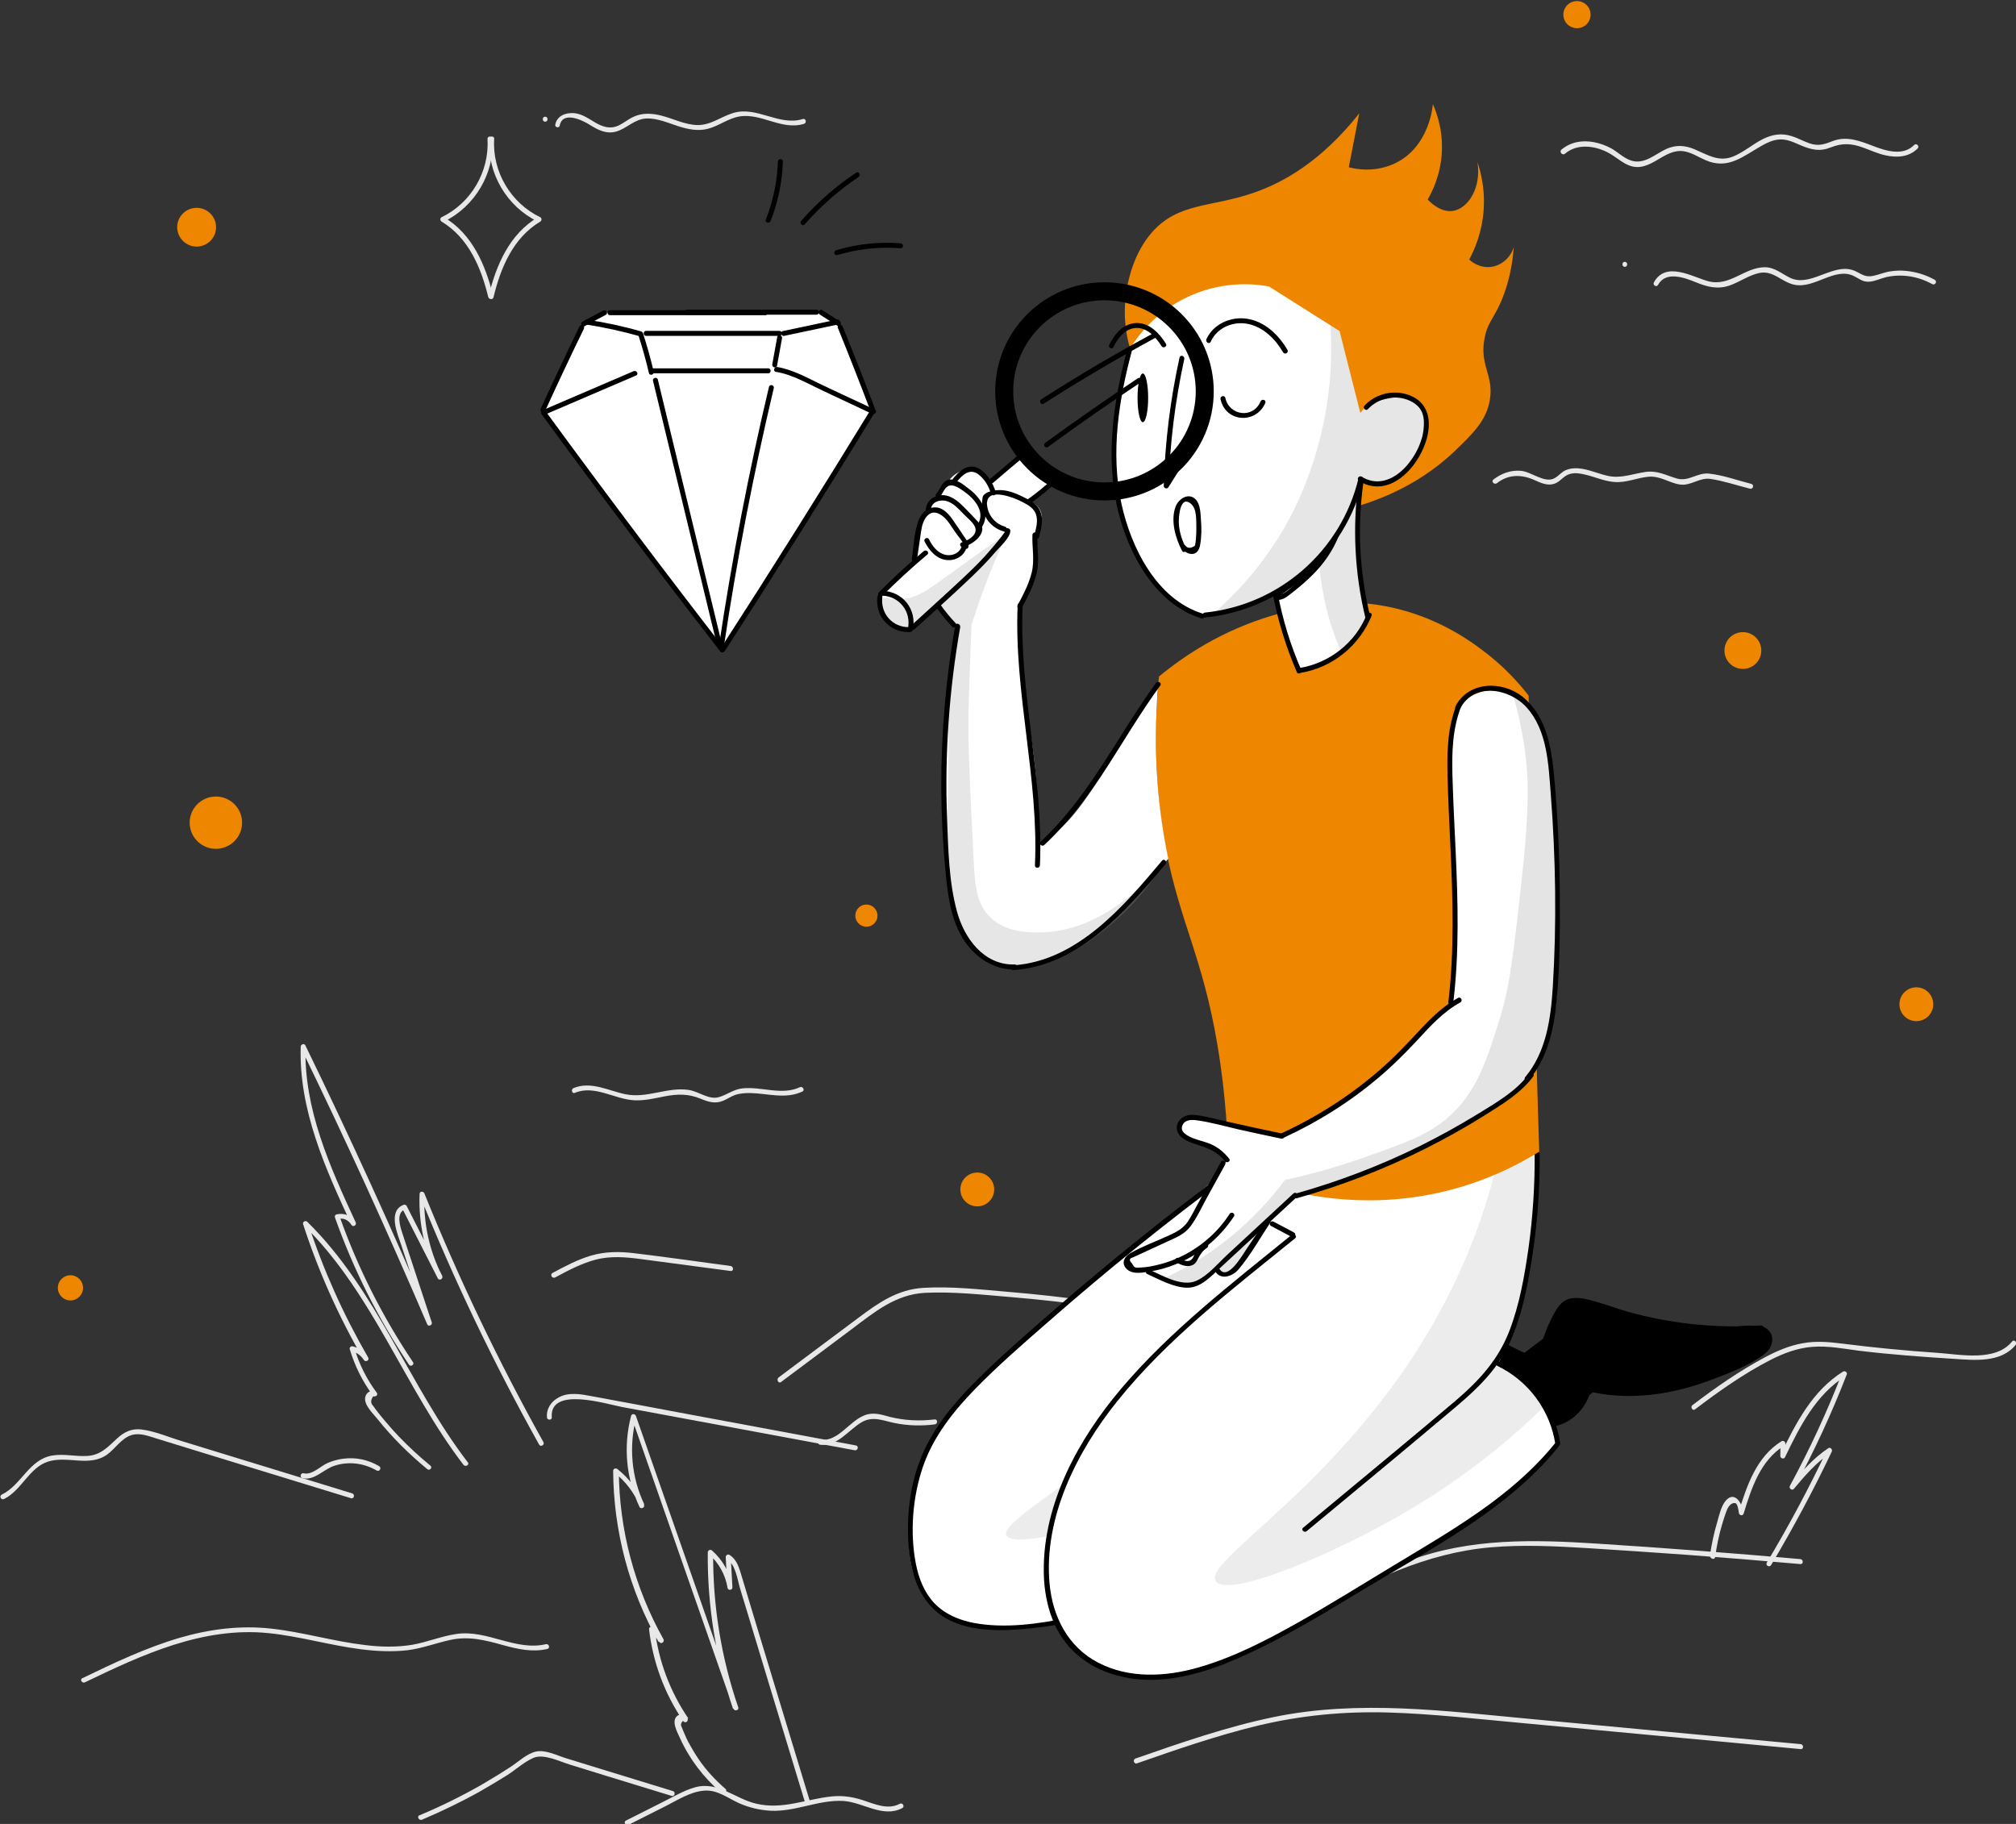 <?xml version="1.0" encoding="utf-8"?>
<!-- Generator: Adobe Illustrator 26.0.1, SVG Export Plug-In . SVG Version: 6.00 Build 0)  -->
<svg version="1.1" id="Capa_1" xmlns="http://www.w3.org/2000/svg" xmlns:xlink="http://www.w3.org/1999/xlink" x="0px" y="0px"
	 viewBox="0 0 336 304" style="enable-background:new 0 0 336 304;" xml:space="preserve">
<rect x="0" y="0" width="336" height="304" fill="#333333" stroke="none"/>
<style type="text/css">
	.st0{clip-path:url(#SVGID_00000022533729572962231840000004497585370003431356_);}
	.st1{fill:#E8E8E8;}
	.st2{fill:#EE8600;}
	.st3{fill:#FFFFFF;}
	.st4{opacity:0.18;fill:#9B9797;enable-background:new    ;}
	.st5{opacity:0.25;fill:#9B9797;enable-background:new    ;}
	.st6{opacity:0.24;fill:#9B9797;enable-background:new    ;}
	.st7{fill:none;stroke:#000000;stroke-width:3;stroke-miterlimit:10;}
</style>
<g>
	<defs>
		<rect id="SVGID_1_" y="0" width="336" height="304"/>
	</defs>
	<clipPath id="SVGID_00000042706222961233322330000006364313469784418177_">
		<use xlink:href="#SVGID_1_"  style="overflow:visible;"/>
	</clipPath>
	<g style="clip-path:url(#SVGID_00000042706222961233322330000006364313469784418177_);">
		<path class="st1" d="M0.68,249.84c2.93-1.44,4.18-5.25,7.36-6.24c3.27-1.02,6.89,0.99,9.88-1.21c1.3-0.97,2.27-2.57,3.85-3.15
			c1.38-0.5,2.82,0.06,4.15,0.47c1.13,0.36,2.27,0.69,3.4,1.05c4.57,1.41,9.1,2.79,13.67,4.2c5.17,1.57,10.32,3.18,15.5,4.75
			c0.5,0.17,0.72-0.63,0.22-0.8c-9.46-2.9-18.9-5.8-28.36-8.7c-2.21-0.66-4.51-1.68-6.81-1.96c-1.61-0.19-2.88,0.44-4.01,1.49
			c-1.58,1.46-2.77,2.82-5.06,2.93c-1.91,0.11-3.79-0.39-5.7-0.08c-3.93,0.61-5.15,4.89-8.47,6.52
			C-0.21,249.37,0.21,250.09,0.68,249.84z"/>
		<path class="st1" d="M50.4,246.36c1.96,0.5,3.51-1.46,5.29-2.04c2.38-0.8,4.93-0.47,7.08,0.77c0.47,0.28,0.89-0.44,0.42-0.72
			c-1.83-1.08-3.9-1.52-6-1.24c-0.91,0.11-1.77,0.36-2.6,0.72c-1.19,0.52-2.57,2.04-3.96,1.71C50.1,245.42,49.88,246.22,50.4,246.36
			z"/>
		<path class="st1" d="M71.74,244.29c-1.85-1.52-3.62-3.15-5.29-4.89c-0.77-0.8-1.52-1.66-2.24-2.51c-0.42-0.5-0.83-0.99-1.22-1.49
			c-0.28-0.36-0.55-0.72-0.8-1.08c-0.44-0.44-0.44-0.99,0.03-1.6c0.33,0.14,0.86-0.19,0.58-0.58c-1.69-2.26-2.93-4.75-3.74-7.46
			c-0.17,0.17-0.33,0.33-0.5,0.5c0.91,0.25,1.58,0.72,2.08,1.49c0.28,0.44,1,0.06,0.72-0.41c-4.12-7.12-7.5-14.64-10.04-22.45
			c-0.22,0.14-0.47,0.28-0.69,0.41c11.59,11.38,16.85,27.2,26.62,39.93c0.33,0.41,1.05,0,0.72-0.41
			c-9.8-12.79-15.11-28.66-26.76-40.1c-0.28-0.28-0.83,0-0.69,0.41c2.57,7.9,5.95,15.47,10.13,22.64c0.25-0.14,0.47-0.28,0.72-0.41
			c-0.64-0.97-1.47-1.6-2.57-1.88c-0.3-0.08-0.61,0.19-0.5,0.5c0.83,2.76,2.1,5.33,3.82,7.65c0.19-0.19,0.39-0.39,0.58-0.58
			c-0.77-0.36-1.63,0-1.83,0.91c-0.25,1.3,1.33,2.73,2.05,3.65c2.46,3.07,5.26,5.85,8.3,8.34C71.57,245.2,72.15,244.62,71.74,244.29
			z"/>
		<path class="st1" d="M68.83,227.03c-5.09-7.59-9.21-15.74-12.26-24.36c-0.08,0.16-0.19,0.33-0.28,0.5
			c0.94-0.22,1.74,0.14,2.27,0.97c0.28,0.47,0.94,0.06,0.72-0.41c-4.29-9.25-8.66-18.89-8.36-29.3c-0.25,0.08-0.53,0.14-0.77,0.22
			c7.39,15.19,14.42,30.57,21.06,46.09c0.19,0.44,0.91,0.11,0.75-0.33c-1.11-3.31-2.19-6.65-3.29-9.97
			c-0.53-1.63-1.08-3.23-1.6-4.86c-0.36-1.08-1.13-3.42,0.42-4c-0.17-0.05-0.3-0.14-0.47-0.19c1.99,3.89,3.96,7.79,5.95,11.68
			c0.25,0.47,0.97,0.05,0.72-0.41c-2.16-4.23-3.15-8.89-2.96-13.64c-0.28,0.03-0.55,0.08-0.8,0.11
			c5.76,14.28,12.42,28.19,19.92,41.64c0.25,0.47,0.97,0.05,0.72-0.41c-7.47-13.39-14.11-27.23-19.84-41.45
			c-0.17-0.41-0.8-0.39-0.8,0.11c-0.19,4.89,0.86,9.66,3.07,14.06c0.25-0.14,0.47-0.28,0.72-0.41c-1.99-3.89-3.96-7.79-5.95-11.68
			c-0.08-0.14-0.3-0.25-0.47-0.19c-2.77,1.02-1,4.97-0.39,6.82c1.44,4.34,2.85,8.7,4.29,13.03c0.25-0.11,0.5-0.22,0.75-0.33
			c-6.64-15.52-13.67-30.9-21.06-46.09c-0.19-0.39-0.77-0.16-0.77,0.22c-0.33,10.55,4.12,20.35,8.47,29.71
			c0.25-0.14,0.47-0.28,0.72-0.41c-0.72-1.13-1.88-1.63-3.21-1.35c-0.22,0.05-0.36,0.3-0.28,0.5c3.07,8.67,7.22,16.9,12.34,24.55
			C68.41,227.88,69.13,227.47,68.83,227.03z"/>
		<path class="st1" d="M14.15,280.4c9.57-4.61,19.67-9.31,30.6-8.2c5.17,0.52,10.18,2.02,15.33,2.68c2.6,0.33,5.23,0.47,7.83,0.17
			c2.44-0.3,4.73-1.19,7.11-1.71c3.07-0.69,5.87,0.03,8.83,0.86c2.44,0.66,4.84,1.22,7.36,0.64c0.53-0.11,0.3-0.91-0.22-0.8
			c-5.04,1.19-9.77-2.43-14.86-1.71c-2.52,0.36-4.87,1.35-7.36,1.8c-2.63,0.44-5.31,0.39-7.97,0.05
			c-5.23-0.61-10.32-2.15-15.58-2.73c-5.17-0.58-10.29,0.08-15.25,1.52c-5.64,1.66-10.99,4.2-16.24,6.74
			C13.24,279.91,13.68,280.63,14.15,280.4z"/>
		<path class="st1" d="M70.32,303.3c3.24-1.38,6.42-2.9,9.49-4.61c1.6-0.91,3.18-1.85,4.76-2.84c1.41-0.91,2.82-2.21,4.37-2.87
			c1.74-0.72,4.37,0.64,6.12,1.16c1.85,0.58,3.71,1.13,5.53,1.71c3.79,1.16,7.58,2.32,11.35,3.48c0.5,0.17,0.72-0.64,0.22-0.8
			c-4.04-1.24-8.11-2.48-12.15-3.73c-1.94-0.61-3.87-1.19-5.81-1.79c-1.49-0.47-3.38-1.44-4.95-1.05c-1.47,0.36-2.79,1.63-4.04,2.46
			c-1.6,1.05-3.27,2.07-4.93,3.04c-3.35,1.91-6.81,3.62-10.38,5.11C69.41,302.77,69.85,303.49,70.32,303.3z"/>
		<path class="st1" d="M104.75,304.15c2.1-1.05,4.21-2.13,6.31-3.18c1.94-0.99,4.01-2.32,6.23-2.51c2.24-0.22,3.99,1.24,5.92,2.1
			c1.63,0.72,3.4,1.13,5.17,1.24c4.15,0.22,8.02-1.85,12.15-1.63c3.29,0.19,6.61,2.9,9.85,1.19c0.47-0.25,0.06-0.97-0.41-0.72
			c-2.02,1.08-4.21,0.03-6.2-0.61c-1.71-0.55-3.38-0.8-5.17-0.61c-4.26,0.44-8.16,2.24-12.54,1.21c-3.62-0.83-6.39-3.84-10.29-2.71
			c-1.8,0.52-3.49,1.52-5.15,2.35c-2.1,1.05-4.21,2.13-6.31,3.18C103.86,303.68,104.28,304.4,104.75,304.15z"/>
		<path class="st1" d="M120.91,298.16c-1.72-1.49-3.26-3.15-4.54-5.05c-0.58-0.86-1.11-1.77-1.61-2.68
			c-0.25-0.47-0.47-0.94-0.66-1.41c-0.17-0.39-0.33-0.75-0.47-1.13c-0.25-0.42-0.14-0.8,0.33-1.16c0.25-0.11,0.5-0.22,0.75-0.33
			c-3.04-4.47-4.95-9.55-5.59-14.91c-0.25,0.11-0.47,0.19-0.72,0.3c0.5,0.63,1,1.27,1.52,1.93c0.3,0.39,0.89-0.11,0.66-0.5
			c-4.81-8.59-7.39-18.25-7.44-28.08c-0.25,0.11-0.47,0.19-0.72,0.3c1.88,1.52,3.32,3.4,4.21,5.63c0.25-0.11,0.5-0.22,0.75-0.33
			c-2.16-4.56-2.6-9.69-1.33-14.55c-0.28,0-0.53,0-0.8,0c5.67,16.21,11.32,32.39,16.99,48.6c0.17,0.5,0.97,0.28,0.8-0.22
			c-2.85-8.31-4.26-17.04-4.18-25.85c-0.25,0.11-0.47,0.19-0.72,0.3c1.69,1.52,2.74,3.42,3.13,5.66c0.08,0.47,0.83,0.36,0.8-0.11
			c-0.08-1.68-0.19-3.4-0.28-5.08c-0.22,0.11-0.42,0.25-0.64,0.36c1.47,0.94,1.74,3.42,2.21,4.97c0.5,1.66,1,3.31,1.52,5
			c1.02,3.42,2.08,6.82,3.1,10.24c2.07,6.82,4.15,13.67,6.23,20.49c0.17,0.5,0.97,0.3,0.8-0.22c-2.24-7.35-4.46-14.72-6.7-22.06
			c-1.08-3.59-2.19-7.18-3.26-10.77c-0.55-1.85-1.11-3.67-1.66-5.52c-0.36-1.13-0.77-2.15-1.8-2.82c-0.25-0.17-0.64,0.05-0.64,0.36
			c0.08,1.68,0.19,3.4,0.28,5.08c0.28-0.03,0.55-0.08,0.8-0.11c-0.39-2.38-1.55-4.45-3.35-6.05c-0.28-0.25-0.69-0.08-0.72,0.3
			c-0.08,8.86,1.33,17.67,4.21,26.07c0.28-0.08,0.53-0.14,0.8-0.22c-5.67-16.21-11.32-32.39-16.99-48.6c-0.14-0.36-0.69-0.41-0.8,0
			c-1.33,5.11-0.83,10.44,1.41,15.19c0.19,0.41,0.94,0.11,0.75-0.33c-0.94-2.38-2.41-4.39-4.43-5.99c-0.28-0.22-0.72-0.08-0.72,0.3
			c0.06,9.97,2.66,19.8,7.56,28.5c0.22-0.16,0.44-0.33,0.66-0.5c-0.5-0.64-1-1.27-1.52-1.93c-0.22-0.28-0.75-0.05-0.72,0.3
			c0.64,5.52,2.57,10.74,5.7,15.33c0.28,0.39,0.83,0.14,0.75-0.33c-0.14-0.77-1.05-1.05-1.69-0.58c-1.16,0.83-0.03,2.79,0.39,3.73
			c1.58,3.51,3.93,6.57,6.84,9.09C120.74,299.07,121.32,298.49,120.91,298.16z"/>
		<path class="st1" d="M91.96,236.22c-0.36-5.19,9.08-2.21,11.71-1.71c4.32,0.8,8.61,1.6,12.92,2.4c8.61,1.6,17.24,3.2,25.85,4.81
			c0.53,0.11,0.75-0.69,0.22-0.8c-9.88-1.85-19.73-3.67-29.61-5.52c-4.84-0.91-9.68-1.82-14.53-2.71c-1.74-0.33-3.76-0.69-5.4,0.22
			c-1.25,0.66-2.08,1.88-1.96,3.31C91.16,236.75,92.02,236.75,91.96,236.22z"/>
		<path class="st1" d="M136.71,240.81c2.88,0.3,4.65-2.43,6.89-3.76c1.91-1.1,3.57-0.25,5.54,0.14c2.19,0.44,4.43,0.5,6.64,0.22
			c0.53-0.06,0.53-0.88,0-0.83c-2.49,0.3-4.98,0.19-7.42-0.41c-1.47-0.39-2.79-0.86-4.26-0.28c-2.6,0.99-4.37,4.42-7.39,4.09
			C136.18,239.92,136.18,240.75,136.71,240.81z"/>
		<path class="st1" d="M189.48,293.91c6.64-2.32,13.34-4.64,20.2-6.3c7.17-1.71,14.39-2.4,21.75-2.18
			c7.28,0.22,14.5,1.05,21.75,1.71c7.28,0.69,14.56,1.35,21.83,2.04c8.36,0.77,16.74,1.55,25.1,2.35c0.53,0.05,0.53-0.77,0-0.83
			c-14.91-1.38-29.83-2.76-44.77-4.17c-14.36-1.33-28.81-3.29-43.11-0.33c-7.86,1.63-15.44,4.28-22.99,6.9
			C188.76,293.27,188.98,294.07,189.48,293.91z"/>
		<path class="st1" d="M218.73,266.74c4.95-1.05,9.6-3.12,14.28-5c5.01-1.99,10.07-3.37,15.44-3.84c5.42-0.47,10.88-0.19,16.27,0.14
			c5.42,0.33,10.85,0.72,16.3,1.1c6.34,0.47,12.7,0.99,19.04,1.55c0.53,0.05,0.53-0.77,0-0.83c-11.23-0.99-22.47-1.85-33.73-2.57
			c-10.71-0.69-21.25-0.97-31.46,2.82c-5.42,2.02-10.68,4.58-16.38,5.8C218.01,266.05,218.2,266.85,218.73,266.74z"/>
		<path class="st1" d="M282.51,234.9c3.96-3.01,8.14-5.96,12.56-8.23c2.16-1.1,4.48-1.99,6.92-2.18c2.63-0.22,5.26,0.3,7.83,0.64
			c5.23,0.63,10.49,1.02,15.74,1.35c3.49,0.22,7.91,0.72,10.38-2.32c0.33-0.41-0.25-0.99-0.58-0.58c-2.8,3.45-8.69,2.15-12.51,1.9
			c-5.26-0.36-10.46-0.86-15.69-1.52c-2.24-0.28-4.45-0.5-6.7-0.08c-2.21,0.39-4.29,1.27-6.25,2.32c-4.26,2.26-8.3,5.08-12.15,8.01
			C281.68,234.51,282.09,235.23,282.51,234.9z"/>
		<path class="st1" d="M130.18,230.34c3.93-2.95,7.89-5.88,11.82-8.84c3.76-2.82,7.28-5.77,12.2-6.02c4.65-0.22,9.41,0.3,14.03,0.69
			c4.98,0.41,9.93,0.97,14.86,1.66c4.15,0.58,9.1,2.13,13.03-0.03c0.47-0.25,0.06-0.97-0.42-0.72c-2.02,1.1-4.26,1.1-6.5,0.83
			c-2.41-0.3-4.82-0.72-7.22-1.05c-4.65-0.63-9.33-1.16-14.03-1.55c-4.62-0.39-9.41-0.94-14.03-0.66
			c-4.29,0.25-7.47,2.46-10.82,4.97c-4.46,3.31-8.88,6.65-13.34,9.97C129.35,229.95,129.76,230.67,130.18,230.34z"/>
		<path class="st1" d="M285.86,259.53c0.25-1.82,0.61-3.59,1.13-5.36c0.25-0.83,0.5-1.66,0.83-2.49c0.19-0.5,0.72-1.33,1.44-1.13
			c0.36,0.11,0.52,1.35,0.55,1.6c0.05,0.44,0.66,0.58,0.8,0.11c1.3-4.23,2.79-8.86,6.78-11.32c-0.22-0.11-0.42-0.25-0.64-0.36
			c0,0.69-0.03,1.41-0.03,2.1c0,0.39,0.58,0.58,0.77,0.22c2.46-5.11,5.15-10.47,10.13-13.56c-0.19-0.16-0.41-0.3-0.61-0.47
			c-2.49,6.43-5.4,12.7-8.69,18.78c-0.22,0.39,0.33,0.88,0.66,0.5c1.85-2.21,3.74-4.42,6.17-6.02c-0.19-0.19-0.39-0.39-0.58-0.58
			c-3.07,6.46-6.42,12.76-10.1,18.89c-0.28,0.47,0.44,0.88,0.72,0.41c3.65-6.13,7.03-12.43,10.1-18.89
			c0.17-0.33-0.19-0.83-0.58-0.58c-2.49,1.66-4.43,3.89-6.34,6.16c0.22,0.17,0.44,0.33,0.66,0.5c3.32-6.13,6.25-12.45,8.77-18.97
			c0.14-0.33-0.33-0.64-0.61-0.47c-5.12,3.18-7.89,8.62-10.43,13.86c0.25,0.08,0.53,0.14,0.77,0.22c0-0.69,0.03-1.41,0.03-2.1
			c0-0.3-0.36-0.52-0.64-0.36c-4.15,2.57-5.78,7.37-7.14,11.82c0.28,0.03,0.55,0.08,0.8,0.11c-0.14-1.41-1.41-3.81-2.96-2.02
			c-0.77,0.91-1.08,2.4-1.41,3.54c-0.55,1.82-0.94,3.7-1.22,5.6C285,259.83,285.77,260.05,285.86,259.53z"/>
		<path class="st1" d="M92.52,212.92c2.16-1.16,4.34-2.32,6.72-2.96c2.52-0.66,5.01-0.44,7.53-0.11c5.01,0.66,10.02,1.32,15,1.99
			c0.53,0.08,0.53-0.75,0-0.83c-5.34-0.72-10.71-1.49-16.05-2.13c-2.46-0.3-4.82-0.3-7.19,0.39c-2.27,0.66-4.37,1.79-6.45,2.9
			C91.6,212.47,92.05,213.16,92.52,212.92z"/>
		<path class="st1" d="M260.84,25.61c1.99-1.68,4.79-1.35,6.97-0.28c1.66,0.8,3.02,2.43,4.95,2.51c1.8,0.06,3.29-1.16,4.81-1.96
			c1.02-0.52,2.08-0.88,3.24-0.64c1.24,0.25,2.32,0.97,3.46,1.46c3.73,1.63,6.23-0.64,9.38-2.43c0.89-0.5,1.83-0.94,2.85-1.02
			c1.3-0.11,2.46,0.47,3.62,0.97c1.83,0.77,3.21,1.08,5.06,0.33c1.91-0.75,3.46-0.64,5.37,0.06c1.22,0.44,2.38,0.99,3.65,1.27
			c1.91,0.44,3.96,0.33,5.4-1.13c0.39-0.39-0.22-0.97-0.58-0.58c-1.85,1.88-4.68,0.99-6.81,0.17c-2.16-0.83-4.37-1.71-6.67-0.86
			c-1.44,0.55-2.41,0.94-3.96,0.41c-1.05-0.36-2.02-0.94-3.1-1.24c-1.63-0.5-3.15-0.22-4.65,0.52c-1.72,0.86-3.21,2.21-5.01,2.93
			c-2.38,0.94-4.23-0.3-6.39-1.22c-1.58-0.66-3.07-0.77-4.65-0.08c-1.91,0.86-3.76,2.73-6.01,1.93c-1.19-0.41-2.13-1.38-3.21-1.99
			c-0.91-0.5-1.91-0.86-2.93-1.05c-1.96-0.36-3.87-0.03-5.42,1.27C259.84,25.39,260.45,25.97,260.84,25.61z"/>
		<path class="st1" d="M270.8,44.47c0.53,0,0.53-0.83,0-0.83S270.28,44.47,270.8,44.47z"/>
		<path class="st1" d="M276.34,47.48c1.3-2.35,4.37-1.22,6.28-0.44c1.91,0.77,3.62,1.24,5.64,0.55c1.66-0.58,3.15-1.68,4.87-2.07
			c2.38-0.55,3.74,1.46,5.89,1.93c3.38,0.75,6.78-3.01,9.96-1.44c0.89,0.44,1.49,1.02,2.55,0.94c0.97-0.06,1.85-0.52,2.8-0.75
			c2.63-0.61,5.37-0.14,7.72,1.16c0.47,0.25,0.88-0.47,0.41-0.72c-1.49-0.83-3.1-1.33-4.79-1.49c-0.86-0.08-1.74-0.06-2.6,0.08
			c-1.02,0.14-1.96,0.58-2.96,0.77c-1.36,0.25-1.94-0.41-3.04-0.88c-0.55-0.22-1.16-0.33-1.74-0.3c-1.38,0.06-2.71,0.64-3.99,1.1
			c-1.63,0.61-3.38,1.19-5.04,0.36c-1.41-0.69-2.52-1.74-4.18-1.74c-3.43,0.03-5.84,3.31-9.46,2.32c-2.68-0.75-7-3.37-8.99,0.17
			C275.37,47.53,276.09,47.95,276.34,47.48z"/>
		<path class="st1" d="M249.49,80.53c1.97-1.55,4.21-1.46,6.36-0.47c1.19,0.55,2.46,1.08,3.71,0.33c0.72-0.44,1.19-1.13,2.05-1.38
			c0.91-0.28,1.88-0.08,2.77,0.14c1.58,0.39,3.1,1.08,4.73,1.19c1.94,0.14,3.71-0.69,5.59-0.88c2.02-0.19,3.43,1.02,5.31,1.3
			c1.83,0.25,3.24-1.21,5.06-0.94c2.21,0.33,4.4,1.08,6.59,1.63c0.53,0.14,0.75-0.66,0.22-0.8c-2.3-0.58-4.68-1.46-7.03-1.71
			c-1.99-0.22-3.43,1.41-5.42,0.8c-1.85-0.55-3.18-1.35-5.17-1.08c-2.13,0.3-4.07,1.13-6.25,0.66c-1.69-0.36-3.32-1.16-5.06-1.27
			c-0.64-0.03-1.3,0.03-1.91,0.28c-0.77,0.3-1.19,0.94-1.91,1.35c-1.66,0.97-3.9-1.08-5.67-1.21c-1.69-0.14-3.24,0.44-4.57,1.46
			C248.47,80.28,249.08,80.86,249.49,80.53z"/>
		<path class="st1" d="M90.86,20.28c0.53,0,0.53-0.83,0-0.83C90.33,19.45,90.33,20.28,90.86,20.28z"/>
		<path class="st1" d="M93.29,20.91c0.5-2.46,3.76-0.88,4.95-0.14c1.36,0.86,2.79,1.63,4.45,1.16c1.8-0.52,3.02-2.07,5.01-2.18
			c1.88-0.08,3.71,0.77,5.48,1.33c1.52,0.47,3.13,0.8,4.7,0.41c1.85-0.44,3.43-1.74,5.31-2.07c3.71-0.64,7.06,2.37,10.82,1.22
			c0.5-0.17,0.3-0.97-0.22-0.8c-3.93,1.24-7.67-2.24-11.65-0.99c-2.05,0.64-3.76,2.07-6,1.99c-2.08-0.08-3.96-1.08-5.92-1.57
			c-1.55-0.39-3.13-0.5-4.62,0.19c-0.86,0.39-1.61,1.02-2.46,1.44c-1.41,0.66-2.6,0.28-3.87-0.44c-1.38-0.8-2.57-1.74-4.26-1.6
			c-1.19,0.08-2.24,0.69-2.46,1.91C92.41,21.22,93.21,21.44,93.29,20.91z"/>
		<path class="st1" d="M95.81,182.15c3.29-1.38,6.61,1.08,9.93,1.24c1.72,0.08,3.38-0.33,5.06-0.66c2.13-0.41,3.96-0.44,6,0.41
			c1.25,0.52,2.38,0.86,3.65,0.36c0.72-0.28,1.33-0.74,2.05-0.99c0.8-0.28,1.63-0.33,2.49-0.33c2.96,0.05,5.92,1.08,8.74-0.25
			c0.47-0.22,0.06-0.94-0.42-0.72c-3.02,1.41-6.36-0.14-9.55,0.19c-1.52,0.16-2.52,1.05-3.93,1.46c-1.69,0.5-3.35-0.94-5.01-1.19
			c-3.57-0.55-6.94,1.44-10.54,0.72c-2.88-0.58-5.78-2.26-8.72-1.02C95.12,181.57,95.34,182.37,95.81,182.15z"/>
		<path class="st2" d="M35.98,141.48c2.41,0,4.37-1.95,4.37-4.36c0-2.41-1.96-4.36-4.37-4.36s-4.37,1.95-4.37,4.36
			C31.61,139.52,33.57,141.48,35.98,141.48z"/>
		<path class="st2" d="M290.48,111.49c1.7,0,3.07-1.37,3.07-3.07c0-1.69-1.38-3.06-3.07-3.06c-1.7,0-3.07,1.37-3.07,3.06
			C287.4,110.12,288.78,111.49,290.48,111.49z"/>
		<path class="st2" d="M262.83,4.7c1.25,0,2.27-1.01,2.27-2.26s-1.02-2.26-2.27-2.26c-1.25,0-2.27,1.01-2.27,2.26
			S261.58,4.7,262.83,4.7z"/>
		<path class="st2" d="M162.88,201.07c1.56,0,2.82-1.26,2.82-2.82c0-1.55-1.26-2.82-2.82-2.82c-1.56,0-2.82,1.26-2.82,2.82
			C160.06,199.81,161.32,201.07,162.88,201.07z"/>
		<path class="st2" d="M32.77,41.1c1.79,0,3.24-1.45,3.24-3.23c0-1.78-1.45-3.23-3.24-3.23c-1.79,0-3.24,1.45-3.24,3.23
			C29.54,39.65,30.99,41.1,32.77,41.1z"/>
		<path class="st2" d="M144.4,154.46c1.02,0,1.85-0.83,1.85-1.85s-0.83-1.85-1.85-1.85c-1.02,0-1.85,0.83-1.85,1.85
			S143.38,154.46,144.4,154.46z"/>
		<path class="st2" d="M319.39,170.2c1.56,0,2.82-1.26,2.82-2.82c0-1.56-1.26-2.82-2.82-2.82c-1.56,0-2.82,1.26-2.82,2.82
			C316.57,168.93,317.83,170.2,319.39,170.2z"/>
		<path class="st2" d="M11.74,216.75c1.16,0,2.1-0.94,2.1-2.1s-0.94-2.1-2.1-2.1c-1.16,0-2.1,0.94-2.1,2.1
			S10.58,216.75,11.74,216.75z"/>
		<path class="st3" d="M97.75,53.66c-2.41,4.89-4.84,9.78-7.25,14.66c9.96,13.34,19.92,26.65,29.88,39.99
			c2.57-3.89,5.12-7.87,7.69-11.87c6.06-9.5,11.84-18.89,17.38-28.19c-1.88-4.78-3.79-9.58-5.67-14.36
			c-1.22-0.64-2.44-1.24-3.65-1.88c-11.79,0.03-23.58,0.06-35.34,0.08C99.74,52.64,98.74,53.17,97.75,53.66z"/>
		<path d="M90.83,68.55c2.1-4.61,4.26-9.2,6.48-13.75c0.22-0.47-0.47-0.91-0.72-0.41c-2.21,4.56-4.37,9.14-6.48,13.75
			C89.89,68.6,90.61,69.04,90.83,68.55z"/>
		<path d="M90.27,69.04c9.74,13.34,19.67,26.51,29.8,39.57c0.33,0.41,0.91-0.17,0.58-0.58c-10.07-13.01-19.95-26.12-29.66-39.41
			C90.69,68.22,89.97,68.63,90.27,69.04z"/>
		<path d="M97.5,54.33c1.16-0.61,2.3-1.24,3.46-1.85c0.47-0.25,0.06-0.97-0.42-0.72c-1.16,0.61-2.3,1.24-3.46,1.85
			C96.58,53.88,97.03,54.57,97.5,54.33z"/>
		<path d="M101.65,52.53c8.63,0,17.29,0,25.93,0c0.53,0,0.53-0.83,0-0.83c-8.63,0-17.29,0-25.93,0
			C101.12,51.7,101.12,52.53,101.65,52.53z"/>
		<path d="M145.84,68.16c-1.74-4.61-3.54-9.17-5.4-13.75c-0.19-0.5-1-0.28-0.8,0.22c1.85,4.56,3.65,9.14,5.4,13.75
			C145.23,68.88,146.03,68.66,145.84,68.16z"/>
		<path d="M144.93,68.58c-8.11,13.25-16.38,26.43-24.82,39.49c-0.3,0.44,0.42,0.86,0.72,0.41c8.44-13.06,16.71-26.21,24.82-39.49
			C145.92,68.55,145.2,68.11,144.93,68.58z"/>
		<path d="M139.95,53.55c-0.97-0.61-1.94-1.24-2.91-1.85c-0.44-0.28-0.86,0.41-0.42,0.72c0.97,0.61,1.94,1.24,2.91,1.85
			C140,54.57,140.41,53.86,139.95,53.55z"/>
		<path d="M136.1,51.62c-7.22,0-14.44,0-21.64,0c-0.53,0-0.53,0.83,0,0.83c7.22,0,14.45,0,21.64,0
			C136.62,52.45,136.62,51.62,136.1,51.62z"/>
		<path d="M91.16,68.96c4.95-2.13,9.91-4.25,14.86-6.38c0.5-0.22,0.06-0.91-0.41-0.72c-4.95,2.13-9.91,4.25-14.86,6.38
			C90.28,68.46,90.69,69.18,91.16,68.96z"/>
		<path d="M97.64,54.08c3.04,0.47,6.03,1.13,8.99,1.96c0.53,0.14,0.75-0.66,0.22-0.8c-2.96-0.86-5.95-1.49-8.99-1.96
			C97.33,53.19,97.08,53.99,97.64,54.08z"/>
		<path d="M106.41,55.9c0.66,2.07,1.25,4.14,1.74,6.27c0.11,0.52,0.91,0.3,0.8-0.22c-0.5-2.13-1.08-4.2-1.74-6.27
			C107.04,55.18,106.24,55.38,106.41,55.9z"/>
		<path d="M107.68,55.98c7.42,0,14.8,0,22.22,0c0.53,0,0.53-0.83,0-0.83c-7.42,0-14.8,0-22.22,0
			C107.15,55.15,107.15,55.98,107.68,55.98z"/>
		<path d="M129.54,56.15c-0.28,1.52-0.55,3.07-0.83,4.58c-0.08,0.52,0.72,0.75,0.8,0.22c0.28-1.52,0.55-3.07,0.83-4.58
			C130.43,55.85,129.62,55.62,129.54,56.15z"/>
		<path d="M108.59,62.22c6.47,0,12.95,0,19.45,0c0.53,0,0.53-0.83,0-0.83c-6.48,0-12.95,0-19.45,0
			C108.07,61.4,108.07,62.22,108.59,62.22z"/>
		<path d="M130.7,55.98c3.02-0.64,6-1.27,9.02-1.91c0.53-0.11,0.3-0.91-0.22-0.8c-3.02,0.64-6.01,1.27-9.02,1.91
			C129.96,55.29,130.18,56.09,130.7,55.98z"/>
		<path d="M129.32,61.98c2.79,0.44,5.4,2.02,7.94,3.2c2.71,1.27,5.4,2.54,8.11,3.81c0.47,0.22,0.91-0.5,0.42-0.72
			c-2.88-1.35-5.73-2.68-8.61-4.03c-2.43-1.16-4.95-2.62-7.64-3.07C129.01,61.09,128.79,61.89,129.32,61.98z"/>
		<path d="M108.84,63.49c3.6,14.8,7.17,29.63,10.76,44.43c0.14,0.52,0.91,0.3,0.8-0.22c-3.6-14.8-7.17-29.63-10.76-44.43
			C109.51,62.75,108.7,62.97,108.84,63.49z"/>
		<path d="M128.16,64.49c-3.38,14.25-6.17,28.66-8.33,43.16c-0.08,0.52,0.72,0.74,0.8,0.22c2.16-14.5,4.95-28.89,8.33-43.16
			C129.1,64.18,128.29,63.96,128.16,64.49z"/>
		<path d="M128.43,36.85c1.25-3.18,1.94-6.52,2.05-9.94c0.03-0.52-0.8-0.52-0.83,0c-0.11,3.34-0.8,6.6-2.02,9.72
			C127.44,37.12,128.24,37.32,128.43,36.85z"/>
		<path d="M134.11,37.4c2.66-3.01,5.65-5.66,8.99-7.9c0.44-0.3,0.03-1.02-0.41-0.72c-3.4,2.26-6.48,4.97-9.16,8.04
			C133.16,37.21,133.75,37.79,134.11,37.4z"/>
		<path d="M139.56,42.51c3.43-1.02,6.97-1.41,10.54-1.13c0.53,0.03,0.53-0.8,0-0.83c-3.65-0.28-7.25,0.11-10.76,1.16
			C138.84,41.87,139.03,42.67,139.56,42.51z"/>
		<path class="st1" d="M81.25,23.15c0.33,5.47-2.74,10.69-7.66,13.06c-0.28,0.14-0.25,0.55,0,0.72c4.51,2.71,6.59,7.68,7.78,12.56
			c0.14,0.52,0.91,0.3,0.8-0.22C80.92,44.16,78.71,39,74,36.21c0,0.25,0,0.47,0,0.72c5.17-2.51,8.44-8.06,8.08-13.78
			C82.06,22.63,81.23,22.63,81.25,23.15z"/>
		<path class="st1" d="M81.56,23.15c-0.36,5.74,2.91,11.29,8.08,13.78c0-0.25,0-0.47,0-0.72c-4.73,2.82-6.95,7.98-8.19,13.12
			c-0.14,0.52,0.66,0.75,0.8,0.22c1.19-4.92,3.27-9.91,7.8-12.62c0.25-0.14,0.28-0.58,0-0.72c-4.93-2.37-8.02-7.59-7.69-13.06
			C82.42,22.63,81.59,22.63,81.56,23.15z"/>
		<path d="M216.29,230.45c0.97-0.41,2.3-1.02,3.82-1.88c2.55-1.41,3.82-2.13,4.59-3.26c1-1.49,0.61-2.29,1.91-3.78
			c0.19-0.25,1.11-1.22,2.3-1.74c2.05-0.86,3.96,0.16,7.14,1.3c2.93,1.05,5.23,1.55,9.82,2.57c1.83,0.41,4.04,0.83,7.25,1.82
			c0.91,0.28,1.63,0.53,2.13,0.69c0.05,0.58,0.08,2.07-0.89,3.42c-0.44,0.61-1.05,1.1-2.02,1.55c-2.24,1.05-4.37,0.86-6.17,0.77
			c-3.87-0.17-2.27,0.39-11.4,0.55c-1.99,0.03-3.62,0.03-4.76,0.03c-1.41,0.97-2.82,1.96-4.26,2.98c-2.44,1.77-4.76,3.53-6.97,5.27
			C217.95,237.33,217.12,233.88,216.29,230.45z"/>
		<path class="st3" d="M204.75,195.1c-1.99,1.05-2.21,1.43-9.63,7.73c-11.57,9.8-12.84,10.33-23.33,19.47
			c-10.04,8.73-11.93,10.91-13.84,13.78c-4.76,7.26-5.81,13.34-6.12,16.29c-0.42,3.98-0.97,9.5,2.55,13.86
			c2.21,2.73,5.09,3.87,6.06,4.22c2.91,1.11,5.28,0.97,9.57,0.66c5.7-0.41,10.04-1.52,11.76-1.99c1.88-0.52,6.25-1.82,11.73-4.53
			c5.15-2.54,7.36-4.42,14.39-9.14c3.13-2.1,7.75-5.16,13.56-8.7c0.36-2.76,0.06-4.91-0.25-6.27c-0.72-3.2-2.19-5.41-3.82-7.84
			c-1.33-1.99-2.6-3.51-3.49-4.5c2.07-1.57,4.79-3.84,7.64-6.88c1.91-2.04,4.93-5.3,7.44-9.89c3.1-5.63,6.2-11.32,4.21-15.24
			C230.07,190,215.18,189.72,204.75,195.1z"/>
		<path class="st4" d="M229.54,198.12c-1.58,3.64-4.18,8.81-8.33,14.33c-6.03,7.98-12.12,12.4-21.31,18.94
			c-25.98,18.5-32.96,22.73-32.18,24.49c1.05,2.4,15.69-1.91,17.82-2.54c15.55-4.58,27.01-11.65,34.17-16.82
			c-1.83-2.79-3.65-5.58-5.48-8.34c2.24-1.6,5.34-4.14,8.25-7.93c1.6-2.07,4.04-5.27,5.62-10.11
			C229.71,205.35,229.77,201.07,229.54,198.12z"/>
		<path d="M204.64,195.08c-9.85,7.32-19.45,15-28.69,23.03c-4.43,3.84-8.86,7.68-13.01,11.79c-3.68,3.65-7.11,7.68-9.19,12.48
			c-2.16,4.97-2.77,10.71-2.24,16.1c0.44,4.45,2.08,8.92,6.14,11.24c4.26,2.4,9.63,2.15,14.33,1.66c5.78-0.58,11.48-1.99,16.88-4.17
			c12.04-4.89,21.47-14.03,32.85-20.08c0.47-0.25,0.06-0.97-0.41-0.72c-9.49,5.05-17.57,12.34-27.09,17.4
			c-4.98,2.65-10.35,4.58-15.88,5.77c-5.12,1.08-10.88,1.9-16.08,0.91c-2.43-0.47-4.79-1.46-6.53-3.29
			c-1.69-1.79-2.6-4.14-3.07-6.54c-1.02-5.22-0.55-11.13,1.16-16.15s5.06-9.25,8.72-13.01c3.79-3.89,7.94-7.48,12.01-11.04
			c9.82-8.62,20.01-16.85,30.52-24.63C205.47,195.49,205.08,194.77,204.64,195.08z"/>
		<path d="M177.52,251.69c9.08-3.51,17.29-8.75,25.1-14.5c3.85-2.82,7.64-5.74,11.4-8.67c3.71-2.9,7.25-5.97,10.13-9.69
			c0.33-0.41-0.39-0.83-0.72-0.41c-2.93,3.81-6.61,6.88-10.38,9.83c-3.71,2.9-7.44,5.77-11.26,8.56
			c-7.64,5.58-15.63,10.71-24.49,14.11C176.8,251.08,177.02,251.88,177.52,251.69z"/>
		<path d="M213.61,228.43c5.34,4.47,8.16,11.4,7.41,18.34c-0.05,0.53,0.78,0.53,0.83,0c0.75-7.12-2.19-14.3-7.67-18.92
			C213.8,227.5,213.22,228.08,213.61,228.43z"/>
		<path d="M220.97,239.07c1.58-0.47,2.96-1.79,4.29-2.73c1.66-1.16,3.29-2.32,4.95-3.48c0.44-0.3,0.03-1.02-0.41-0.72
			c-1.49,1.05-3.02,2.13-4.51,3.18c-1.38,0.97-2.91,2.46-4.54,2.96C220.22,238.4,220.44,239.21,220.97,239.07z"/>
		<path d="M216.4,230.84c3.13-1.3,6.01-3.07,8.61-5.25c0.42-0.36-0.19-0.94-0.58-0.58c-2.46,2.1-5.23,3.78-8.22,5.03
			C215.71,230.26,215.93,231.06,216.4,230.84z"/>
		<path d="M224.7,225.23c0.53,0,0.53-0.83,0-0.83C224.18,224.4,224.18,225.23,224.7,225.23z"/>
		<path d="M225.7,224.24c0.47-1.11,0.97-2.32,1.85-3.18c1.19-1.16,2.63-0.99,4.15-0.66c2.82,0.63,5.59,1.52,8.36,2.32
			c2.57,0.72,5.15,1.35,7.8,1.66c1.55,0.16,2.85,0.36,4.23,1.05c1.02,0.5,1.91,0.99,3.04,1.1c0.53,0.06,0.53-0.77,0-0.83
			c-1.52-0.14-2.71-1.19-4.15-1.66c-1.44-0.47-3.04-0.44-4.54-0.69c-3.26-0.53-6.45-1.52-9.6-2.46c-1.55-0.44-3.1-0.88-4.68-1.24
			c-1.16-0.25-2.38-0.55-3.54-0.19c-2.02,0.61-2.99,2.76-3.74,4.56C224.7,224.51,225.5,224.74,225.7,224.24z"/>
		<path d="M230.1,233.46c5.92-0.88,11.79-1.02,17.76-1.13c2.08-0.03,4.29-0.28,5.95-1.63c1.41-1.16,2.21-2.84,1.83-4.64
			c-0.11-0.52-0.91-0.3-0.8,0.22c0.52,2.51-1.74,4.36-3.99,4.92c-2.3,0.55-4.79,0.28-7.14,0.33c-4.65,0.08-9.24,0.47-13.84,1.16
			C229.35,232.74,229.6,233.54,230.1,233.46z"/>
		<path d="M251.1,227.96c2.05-1.46,4.12-2.93,6.17-4.39c0.14-0.94,0.58-2.98,2.27-4.72c0.5-0.52,1.66-1.74,3.4-2.07
			c1.83-0.36,3.24,0.47,4.82,1.19c2.55,1.16,5.01,1.6,9.88,2.54c3.85,0.72,5.78,1.08,8.55,0.94c3.76-0.22,6.45-1.21,8.05,0.36
			c0.17,0.17,0.86,0.91,0.8,1.82c-0.08,1.16-1.33,1.9-2.32,2.49c-4.34,2.49-6.78,3.2-6.78,3.2c-6.14,1.79-9.24,2.71-11.9,2.93
			c-2.16,0.16-5.23,0.25-8.94-0.33c-1.08,3.7-4.35,6.07-7.42,5.88C253.73,237.55,250.08,233.1,251.1,227.96z"/>
		<path class="st3" d="M211.36,203.55c0.61-1.85,1.74-4.2,3.87-4.97c1.38-0.5,2.66-0.17,3.07-0.05c2.57,0.63,7.86-0.28,18.4-2.07
			c5.23-0.88,11.84-2.18,19.45-4.11c0.03,1.41,0,3.26-0.08,5.41c-0.19,4.83-0.69,8.48-0.8,9.33c-0.47,3.42-1.3,9.11-3.82,16.02
			c-0.64,1.77-1.27,3.23-1.72,4.23c1.08,0.5,2.24,1.16,3.38,2.1c4.68,3.73,6.03,9,6.48,11.24c-0.66,0.8-1.66,1.99-2.93,3.34
			c-5.15,5.47-9.91,8.53-18.98,14.14c-5.59,3.45-9.68,5.96-16.24,9.83c-7.97,4.69-14.42,8.34-22.44,10.63
			c-1.99,0.58-5.15,1.35-9.13,0.94c-1.94-0.19-5.42-0.55-8.77-2.98c-4.29-3.09-5.64-7.62-6.2-9.61c-1.25-4.45-0.77-8.62,0.39-12.95
			c0.8-3.04,3.71-13.12,13.81-24.47c2.02-2.26,7.77-7.37,19.23-17.59c2.77-2.46,5.04-4.47,6.56-5.8
			C213.72,205.27,212.55,204.41,211.36,203.55z"/>
		<path class="st4" d="M249,195.9c-0.64,2.43-1.66,5.94-3.21,10.05c-14.14,37.39-45.74,53.54-43.17,57.58
			c1.88,2.98,19.92-4.45,32.93-12.26c9.74-5.85,16.99-12.12,21.83-16.85c-0.78-1.13-1.96-2.68-3.76-4.14
			c-1.74-1.41-3.4-2.26-4.65-2.79c0.86-1.24,1.99-3.12,2.96-5.52c0.64-1.55,1.19-3.2,1.91-6.57c1.16-5.33,1.63-9.56,1.77-10.88
			c0.33-3.18,0.64-7.29,0.58-12.15C253.78,193.53,251.4,194.72,249,195.9z"/>
		<path d="M255.78,192.34c0.03,5.22-0.3,10.44-1.02,15.63c-0.67,4.67-1.5,9.47-3.21,13.89c-1.85,4.78-5.04,8.26-8.88,11.54
			c-3.93,3.34-7.89,6.63-11.84,9.91c-4.54,3.78-9.1,7.54-13.64,11.32c-0.42,0.33,0.17,0.91,0.58,0.58
			c8.33-6.9,16.66-13.78,24.93-20.77c3.65-3.09,6.97-6.3,8.96-10.74c1.94-4.31,2.88-9.03,3.62-13.67c0.94-5.86,1.38-11.76,1.33-17.7
			C256.61,191.79,255.78,191.79,255.78,192.34z"/>
		<path d="M211.83,204.33c1.13,0.61,2.27,1.21,3.43,1.82c0.47,0.25,0.88-0.47,0.41-0.72c-1.13-0.61-2.27-1.22-3.43-1.82
			C211.78,203.36,211.36,204.08,211.83,204.33z"/>
		<path d="M215.27,205.82c-9.85,8.01-20.2,15.93-28.42,25.65c-7.08,8.37-12.92,18.97-12.89,30.21c0,4.94,1.36,10.11,5.01,13.61
			c3.65,3.53,8.94,4.92,13.92,4.67c6.09-0.3,11.87-2.71,17.29-5.36c5.81-2.84,11.32-6.21,16.85-9.55
			c11.4-6.9,24.13-13.34,32.68-23.86c0.33-0.41-0.25-0.99-0.58-0.58c-7.17,8.84-17.24,14.5-26.84,20.3
			c-5.29,3.2-10.51,6.46-15.91,9.5c-5.29,2.98-10.79,5.83-16.63,7.51c-5.48,1.57-11.59,1.9-16.77-0.83
			c-4.98-2.6-7.53-7.62-8.05-13.09c-1.02-11.05,4.54-22.04,11.26-30.43c8.38-10.47,19.34-18.8,29.69-27.2
			C216.26,206.07,215.68,205.49,215.27,205.82z"/>
		<path d="M249.55,227.66c5.2,2.49,8.83,7.4,9.68,13.09c0.08,0.52,0.89,0.3,0.8-0.22c-0.86-5.88-4.68-11.05-10.04-13.59
			C249.49,226.72,249.08,227.44,249.55,227.66z"/>
		<path d="M251.21,228.38c1.11-0.44,1.99-1.19,2.93-1.91c1.11-0.86,2.24-1.68,3.35-2.54c0.42-0.33,0-1.05-0.42-0.72
			c-1,0.74-1.99,1.49-2.99,2.26c-0.97,0.75-1.94,1.66-3.1,2.1C250.52,227.77,250.71,228.57,251.21,228.38z"/>
		<path d="M257.91,223.6c0.55-1.63,1.22-3.23,2.1-4.72c1.22-2.04,3.04-1.82,5.09-1.3c3.18,0.8,6.23,2.02,9.43,2.73
			c6.23,1.38,12.62,1.85,18.98,1.44c0.53-0.03,0.53-0.86,0-0.83c-7.5,0.5-15.05-0.28-22.3-2.32c-1.74-0.5-3.43-1.13-5.18-1.63
			c-1.33-0.39-2.9-0.83-4.29-0.55c-1.24,0.25-1.96,1.19-2.57,2.24c-0.86,1.49-1.52,3.09-2.07,4.72
			C256.94,223.88,257.74,224.1,257.91,223.6z"/>
		<path d="M259.1,236.94c2.08-1.57,4.12-3.15,6.2-4.72c0.41-0.33,0-1.05-0.42-0.72c-2.08,1.57-4.12,3.15-6.2,4.72
			C258.27,236.55,258.68,237.27,259.1,236.94z"/>
		<path d="M265.27,232.02c6.75,1.46,13.64,0.36,20.03-2.07c2.9-1.1,6.23-2.35,8.72-4.22c1.74-1.3,1.99-3.78-0.3-4.67
			c-0.5-0.19-0.72,0.61-0.22,0.8c1.24,0.47,1.38,1.82,0.53,2.76c-0.42,0.47-1,0.77-1.55,1.11c-1.13,0.63-2.3,1.21-3.46,1.77
			c-2.46,1.16-5.01,2.15-7.64,2.93c-5.17,1.49-10.6,1.99-15.91,0.83C264.96,231.11,264.74,231.91,265.27,232.02z"/>
		<path class="st2" d="M193.16,112.76c4.21-3.48,10.49-7.68,18.87-10.16c3.93-1.16,8.85-2.6,15.38-2.04
			c10.02,0.86,16.91,5.77,19.34,7.57c3.82,2.79,6.42,5.74,8.02,7.81c0.31,19.36,0.72,38.74,1.24,58.1
			c0.17,5.96,0.33,11.96,0.53,17.92c-3.93,2.43-9.44,5.16-16.41,6.76c-16.33,3.73-29.91-1.24-35.42-3.65
			c-0.03-4.89-0.33-12.23-1.83-21.04c-2.43-14.47-6.23-20.3-8.61-32.75C193.1,134.85,191.97,125.18,193.16,112.76z"/>
		<path class="st3" d="M243.19,117.54c-1.36,1.49-1.61,3.17-1.52,9.64c0.05,6.79,0.41,11.43,0.64,16.82
			c0.17,3.89,0.3,6.99,0.22,11.02c-0.08,5.08-0.42,9.25-0.72,12.04c-2.71,3.04-5.12,5.41-6.92,7.12
			c-4.04,3.84-8.44,7.98-14.94,11.87c-2.57,1.52-4.79,2.62-6.28,3.31c-1.36-0.22-2.88-0.55-4.54-0.97
			c-3.93-0.99-5.56-1.88-8.52-1.88c-0.89,0-3.68,0-3.96,0.99c-0.25,0.83,1.3,2.13,2.52,2.76c1.14,0.58,1.63,0.41,2.77,0.94
			c1.27,0.61,2.1,1.49,2.6,2.15c-0.53,0.74-1.33,1.88-2.21,3.34c-1.02,1.71-1.25,2.38-2.43,4.42c-1.25,2.15-1.88,3.23-2.43,3.78
			c-0.86,0.8-1.38,0.97-5.23,2.68c-3.82,1.71-4.48,2.1-4.48,2.57c0,0.47,0.75,0.58,3.71,1.85c2.41,1.02,2.63,1.24,3.87,1.6
			c1.55,0.44,2.49,0.72,3.62,0.47c1.8-0.36,2.96-1.71,3.46-2.43c0.25,0.22,0.86,0.69,1.66,0.72c0.64,0,1.16-0.25,1.58-0.58
			c1.74-1.24,2.6-3.53,4.32-6.1c0.3-0.44,1.38-2.07,3.13-3.89c1.08-1.16,2.07-2.02,2.79-2.6c0.97-0.22,2.41-0.55,4.12-1.05
			c6.67-1.9,11.48-4.2,15.52-6.13c2.35-1.13,5.01-2.62,10.29-5.58c4.59-2.57,6.97-4,9.08-6.82c0.22-0.3,1.36-1.82,2.35-4.06
			c0.3-0.69,1.38-3.15,1.96-7.45c0.28-1.91,0.28-2.96,0.3-8.92c0.05-7.59,0.05-6.68,0.05-7.46c-0.03-11.13-0.61-10.13-0.8-20.35
			c-0.03-0.97-0.06-3.59-0.86-6.9c-0.86-3.59-1.94-5.19-2.55-5.99c-0.77-1.02-1.71-2.24-3.32-2.93
			C249.11,114.25,245.21,115.3,243.19,117.54z"/>
		<path class="st5" d="M252.07,115.52c0.67,2.18,1.47,5.33,2.02,9.14c0.67,4.61,0.91,9.69-0.58,22.97
			c-1.25,11.1-1.85,16.65-3.46,21.84c-2.3,7.4-3.96,12.79-9.02,17.04c-3.27,2.73-6.84,4-14,6.52c-5.26,1.85-9.77,2.96-12.87,3.64
			c-2.21,2.98-5.51,6.77-10.18,10.36c-3.65,2.82-7.17,4.75-10.07,6.07c0.41,0.28,2.13,1.38,4.45,1.08c2.71-0.36,4.18-2.29,4.43-2.65
			c0.53,0.39,1.3,0.8,2.16,0.66c1.77-0.28,2.71-2.79,3.18-3.92c1.02-2.35,3.07-5.58,7.66-9.11c3.04-0.8,7.17-2.02,11.95-3.84
			c6.67-2.57,11.15-5.05,15.97-7.73c7.72-4.31,9.46-6.07,10.74-7.79c2.33-3.12,3.29-6.32,3.71-7.73c0.75-2.51,0.89-5.33,1.16-10.83
			c0.19-4.09,0.19-7.23,0.19-9.61c0-4.09-0.08-7.12-0.17-9.75c-0.11-3.81-0.33-8.29-0.89-13.64c-0.41-3.89-0.72-5.44-1.6-7.18
			C255.5,118.31,253.48,116.54,252.07,115.52z"/>
		<path d="M242.77,117.42c-1.44,3.59-1.6,7.46-1.52,11.29c0.08,4.23,0.3,8.42,0.5,12.65c0.39,8.56,0.66,17.15-0.36,25.68
			c-0.05,0.52,0.78,0.52,0.83,0c1-8.34,0.77-16.76,0.39-25.13c-0.19-4.14-0.41-8.28-0.53-12.45c-0.11-4-0.03-8.04,1.49-11.82
			C243.77,117.15,242.96,116.93,242.77,117.42z"/>
		<path d="M242.99,166.33c-2.54,1.41-4.59,3.45-6.56,5.58c-2.13,2.29-4.26,4.53-6.64,6.57c-4.87,4.22-10.35,7.7-16.21,10.41
			c-0.5,0.22-0.06,0.94,0.41,0.72c5.65-2.6,10.93-5.91,15.66-9.91c2.35-1.96,4.51-4.12,6.59-6.35c2.16-2.35,4.32-4.72,7.14-6.27
			C243.88,166.77,243.46,166.05,242.99,166.33z"/>
		<path d="M213.77,188.95c-3.04-0.63-6.11-1.3-9.16-1.99c-1.52-0.33-3.07-0.74-4.62-1.02c-0.97-0.17-1.99-0.25-2.85,0.3
			c-1.33,0.86-1.33,2.43-0.14,3.37c0.86,0.69,1.96,0.99,2.99,1.33c1.66,0.52,3.07,1.19,4.15,2.6c0.33,0.42,1.05,0,0.72-0.41
			c-0.97-1.24-2.13-2.13-3.62-2.65c-1.02-0.36-2.16-0.58-3.1-1.1c-0.66-0.36-1.52-0.91-1.02-1.91c0.47-0.94,1.66-0.86,2.52-0.72
			c2.3,0.33,4.59,0.99,6.89,1.52c2.35,0.53,4.7,1.02,7.06,1.52C214.08,189.86,214.3,189.06,213.77,188.95z"/>
		<path d="M203.48,193.67c-1.22,2.24-2.46,4.44-3.68,6.68c-0.61,1.08-1.14,2.24-1.85,3.29c-0.75,1.08-1.74,1.63-2.91,2.18
			c-2.19,1.02-4.54,1.85-6.64,3.04c-0.94,0.55-1.55,1.55-0.75,2.51c1,1.19,2.96,0.72,4.29,0.5c1.83-0.3,3.57-0.91,5.23-1.68
			c3.46-1.66,6.39-4.25,8.49-7.46c0.3-0.44-0.42-0.86-0.72-0.41c-1.85,2.87-4.43,5.19-7.44,6.79c-1.44,0.75-2.99,1.35-4.57,1.71
			c-0.88,0.22-1.83,0.41-2.77,0.44c-0.86,0.05-1.08,0.17-1.49-0.69c-0.53-0.5-0.47-0.83,0.14-0.99c0.19-0.08,0.36-0.17,0.55-0.25
			c1.77-0.83,3.57-1.63,5.34-2.46c1.38-0.63,2.74-1.19,3.68-2.43c1.11-1.46,1.88-3.2,2.77-4.81c1.02-1.85,2.05-3.7,3.04-5.52
			C204.45,193.61,203.73,193.2,203.48,193.67z"/>
		<path d="M216.12,199.72c7.39-2.07,14.56-4.83,21.42-8.26c3.4-1.71,6.72-3.56,9.96-5.6c2.9-1.82,5.98-3.67,8.05-6.46
			c0.3-0.44-0.41-0.86-0.72-0.41c-2.16,2.93-5.54,4.83-8.58,6.71c-3.1,1.9-6.31,3.67-9.57,5.3c-6.67,3.29-13.61,5.94-20.78,7.95
			C215.4,199.05,215.62,199.85,216.12,199.72z"/>
		<path d="M243.32,118.17c2.3-4.5,8.19-3.48,11.1-0.28c3.49,3.87,3.65,9.53,4.04,14.44c0.83,10.74,1,21.57,0.33,32.31
			c-0.33,5.22-1.11,10.74-4.59,14.88c-0.33,0.41,0.25,0.99,0.58,0.58c3.13-3.76,4.21-8.51,4.65-13.26
			c0.58-6.07,0.58-12.23,0.53-18.34c-0.06-6.38-0.36-12.79-0.94-19.14c-0.44-4.78-1.3-10.05-5.26-13.23
			c-3.38-2.71-9.02-2.62-11.18,1.6C242.36,118.23,243.07,118.64,243.32,118.17z"/>
		<path d="M191.19,212.34c2.02,0.91,4.46,2.29,6.75,2.29c2.21-0.03,3.85-1.85,5.34-3.23c4.29-3.98,8.58-7.95,12.87-11.9
			c0.39-0.36-0.19-0.94-0.58-0.58c-3.62,3.37-7.25,6.71-10.88,10.08c-1.61,1.46-3.27,3.56-5.29,4.47c-2.38,1.08-5.65-0.86-7.78-1.82
			C191.14,211.4,190.72,212.12,191.19,212.34z"/>
		<path d="M202.45,211.76c0.91,1.71,2.93,1.02,3.96-0.17c2.02-2.38,3.6-5.25,5.31-7.82c0.3-0.44-0.41-0.86-0.72-0.41
			c-1.08,1.6-2.16,3.2-3.24,4.81c-0.61,0.88-3.29,5.66-4.59,3.18C202.92,210.87,202.21,211.29,202.45,211.76z"/>
		<path d="M196.03,210.4c0.83,0.44,1.85,0.88,2.77,0.44c0.47-0.25,0.67-0.63,0.89-1.08c0.39-0.75,0.78-1.33,1.49-1.79
			c0.44-0.3,0.03-1.02-0.41-0.72c-0.66,0.44-1.22,0.99-1.61,1.71c-0.28,0.53-0.44,1.16-1.16,1.22c-0.53,0.05-1.11-0.28-1.55-0.5
			C196.01,209.46,195.56,210.15,196.03,210.4z"/>
		<path class="st3" d="M190.36,52.61c-0.97,1.96-1.94,5.25-2.24,6.32c-0.44,1.55-1.44,5.16-1.99,9.97c-0.3,2.65-0.64,5.55-0.36,9.39
			c0.14,1.82,0.33,4.69,1.41,8.26c0.72,2.43,1.77,5.94,4.62,9.53c2.49,3.12,5.34,5.08,7.61,6.27c1.44,0.03,3.18-0.06,5.12-0.41
			c3.49-0.66,6.2-1.96,8.02-3.01c0.25,1.41,0.58,2.9,1,4.45c0.86,3.2,1.91,6.02,2.96,8.45c1.13-0.19,2.49-0.52,3.93-1.19
			c4.57-2.13,6.75-6.05,7.53-7.68c-0.41-1.6-0.75-3.34-1.05-5.14c-1.05-6.71-0.77-12.7-0.11-17.56c0.58,0.19,1.52,0.44,2.68,0.39
			c2.27-0.14,3.82-1.38,4.59-2.04c0.66-0.55,3.68-3.23,3.57-7.21c-0.03-0.94-0.08-3.23-1.72-4.47c-1.52-1.13-3.57-0.72-5.06-0.41
			c-1.71,0.36-2.99,1.08-3.76,1.57c0.58-1.91,1.8-6.79,0-12.48c-0.39-1.22-2.96-8.95-10.54-12.29
			C206.27,38.72,193.9,45.52,190.36,52.61z"/>
		<path class="st6" d="M221.63,52.78c0.22,2.57,0.39,6.3,0,10.71c-1.19,13.39-6.5,22.7-7.89,25.02c-2.1,3.53-5.7,8.67-11.46,13.72
			c1.72-0.22,3.68-0.61,5.78-1.35c5.78-2.04,9.66-5.55,11.76-7.84c0.17,3.07,0.69,6.79,1.94,10.88c0.55,1.74,1.16,3.34,1.8,4.78
			c1.47-1.9,2.91-3.81,4.37-5.74c-0.3-1.79-0.58-3.7-0.77-5.66c-0.64-5.94-0.64-11.4-0.3-16.26c1.24,0.03,3.04-0.08,4.95-0.83
			c8.36-3.31,13.12-16.49,8.61-23.67c-0.19-0.3-1.19-1.85-3.24-3.23C230.85,49.05,222.79,52.28,221.63,52.78z"/>
		<path class="st2" d="M188.34,58.11c-0.55-1.91-1.33-5.55-0.53-10.02c0.25-1.38,1.11-5.83,4.15-9.33
			c4.46-5.11,10.04-4.14,17.29-6.74c4.59-1.63,10.9-5.05,17.29-13.12c-0.58,2.98-1.16,5.99-1.74,8.97c1,0.28,4.35,0.99,7.78-0.69
			c5.7-2.79,6.2-9.53,6.23-9.83c0.69,1.55,1.94,4.97,1.38,9.33c-0.39,2.98-1.47,5.22-2.24,6.57c0.33,0.36,2.1,2.18,4.15,1.91
			c2.49-0.33,4.82-3.73,4.15-8.12c0.55,1.63,1.22,4.31,1.05,7.59c-0.22,4-1.55,7.01-2.44,8.64c0.22,0.19,1.63,1.46,3.62,1.22
			c1.74-0.22,3.24-1.49,3.82-3.29c-0.14,1.85-0.47,4.53-1.55,7.59c-1.47,4.14-2.68,4.47-3.29,7.43c-0.97,4.64,1.52,6.21,0.86,10.36
			c-0.55,3.48-2.82,5.66-5.7,8.45c-5.23,5.05-11.24,7.79-16.27,9.31c0.22-1.55,0.47-3.09,0.69-4.64c0.64,0.39,1.74,0.91,3.13,0.86
			c2.82-0.11,4.59-2.62,5.54-3.98c1.08-1.52,2.88-4.11,1.91-6.9c-0.8-2.26-2.93-3.2-3.13-3.29c-2.49-1.05-5.7-0.11-7.77,2.43
			c-1.16-4.56-2.3-9.09-3.46-13.64c-3.93-2.49-7.83-4.94-11.76-7.43c-1.94-0.36-7.22-1.08-13.14,1.55
			C192.38,51.95,189.34,56.45,188.34,58.11z"/>
		<path d="M187.93,58c-2.35,8.78-3.76,18.11-1.6,27.09c1.77,7.29,6.25,15.6,13.89,17.98c0.5,0.17,0.72-0.64,0.22-0.8
			c-7.67-2.37-11.95-11.02-13.53-18.31c-1.85-8.56-0.44-17.4,1.8-25.74C188.87,57.72,188.07,57.5,187.93,58z"/>
		<path d="M200.82,102.93c12.76-1.3,23.41-10.49,26.4-22.98c0.11-0.52-0.66-0.75-0.8-0.22c-2.91,12.07-13.17,21.1-25.6,22.37
			C200.3,102.15,200.27,102.98,200.82,102.93z"/>
		<path d="M226.5,80.17c5.7,3.48,11.26-3.81,11.62-8.92c0.19-2.71-1.05-4.78-3.74-5.55c-2.49-0.72-5.2,0.03-6.97,1.91
			c-0.36,0.39,0.22,0.97,0.58,0.58c1.47-1.57,3.68-2.26,5.81-1.79c1.11,0.25,2.33,0.86,2.96,1.85c0.69,1.08,0.61,2.57,0.44,3.76
			c-0.66,4.28-5.42,10.41-10.29,7.43C226.47,79.18,226.03,79.9,226.5,80.17z"/>
		<path d="M226.45,80.12c-1.08,7.65-0.69,15.41,1.13,22.92c0.14,0.53,0.94,0.3,0.8-0.22c-1.8-7.37-2.19-14.99-1.14-22.48
			C227.3,79.81,226.5,79.59,226.45,80.12z"/>
		<path d="M212.14,99.03c0.86,4.47,2.19,8.81,4.01,13.01c0.22,0.5,0.94,0.06,0.72-0.41c-1.8-4.11-3.1-8.39-3.93-12.81
			C212.83,98.29,212.06,98.51,212.14,99.03z"/>
		<path d="M216.73,112.15c5.34-0.86,9.85-4.53,11.87-9.53c0.19-0.5-0.61-0.72-0.8-0.22c-1.91,4.75-6.25,8.15-11.29,8.95
			C215.99,111.43,216.21,112.23,216.73,112.15z"/>
		<path d="M212.8,100c1.14,0.06,1.91-0.72,2.77-1.38c1.13-0.88,2.21-1.82,3.21-2.82c1.85-1.85,3.35-3.98,4.32-6.41
			c0.19-0.5-0.61-0.72-0.8-0.22c-0.86,2.15-2.19,4.06-3.79,5.72c-0.72,0.77-1.49,1.46-2.3,2.15c-0.89,0.75-2.16,2.18-3.4,2.13
			C212.28,99.14,212.28,99.97,212.8,100z"/>
		<path d="M212.86,99.56c2.35-1.52,4.54-3.26,6.59-5.16c0.39-0.36-0.19-0.97-0.58-0.58c-1.99,1.88-4.12,3.56-6.42,5.05
			C211.97,99.12,212.42,99.83,212.86,99.56z"/>
		<path d="M196.59,59.6c-1.55,7.04-2.43,14.19-2.63,21.4c0,0.41,0.55,0.55,0.77,0.22c1.08-1.71,2.16-3.45,3.24-5.16
			c0.28-0.44-0.44-0.88-0.72-0.41c-1.08,1.71-2.16,3.45-3.24,5.16c0.25,0.08,0.53,0.14,0.77,0.22c0.19-7.12,1.08-14.22,2.6-21.18
			C197.5,59.3,196.7,59.08,196.59,59.6z"/>
		<path d="M197.7,91.38c-0.67-1.24-1.11-2.57-1.22-3.98c-0.08-0.99,0.14-5.03,2.02-3.42c1,0.86,0.86,2.73,0.89,3.98
			c0,0.58,0,1.19-0.06,1.77c-0.03,0.41-0.08,0.83-0.17,1.22c-0.72,0.5-1.27,0.47-1.63-0.06c-0.36-0.39-0.97,0.19-0.58,0.58
			c1.19,1.22,2.74,1.27,3.07-0.64c0.25-1.35,0.25-2.79,0.14-4.14c-0.08-1.08-0.08-2.62-0.88-3.45c-1.19-1.22-2.88-0.08-3.35,1.21
			c-0.86,2.32-0.03,5.25,1.08,7.35C197.22,92.27,197.94,91.85,197.7,91.38z"/>
		<path d="M203.42,66.53c0.83,3.89,5.95,4.2,7.47,0.61c0.19-0.5-0.61-0.72-0.8-0.22c-1.25,2.93-5.23,2.37-5.87-0.61
			C204.11,65.81,203.31,66.01,203.42,66.53z"/>
		<path d="M201.79,56.95c1.05-2.35,3.76-3.48,6.25-2.95c2.57,0.55,4.54,2.54,5.81,4.72c0.28,0.47,1,0.06,0.72-0.41
			c-1.47-2.51-3.79-4.75-6.78-5.19c-2.68-0.39-5.56,0.88-6.72,3.4C200.85,57.03,201.57,57.45,201.79,56.95z"/>
		<path d="M185.57,57.86c0.75-1.55,2.05-3.23,3.96-3.2c1.83,0.03,3.15,1.63,4.07,3.04c0.28,0.44,1,0.03,0.72-0.41
			c-1.05-1.68-2.63-3.42-4.79-3.45c-2.21-0.03-3.76,1.8-4.65,3.62C184.63,57.92,185.35,58.33,185.57,57.86z"/>
		<path d="M190.47,70.37c0.49,0,0.89-1.82,0.89-4.06c0-2.24-0.4-4.06-0.89-4.06s-0.88,1.82-0.88,4.06
			C189.59,68.55,189.98,70.37,190.47,70.37z"/>
		<path class="st3" d="M193.02,114.06c-0.08,1.02-0.19,2.43-0.25,4.06c-0.25,5.58-0.03,9.8,0.06,10.94
			c0.22,3.67,0.72,8.48,1.88,14.06c-1.11,1.27-2.77,3.15-4.9,5.36c-4.04,4.22-6.12,6.38-9.44,8.62c-3.71,2.49-6.28,3.26-7.66,3.62
			c-1.74,0.41-3.4,0.8-5.42,0.36c-3.29-0.75-5.26-3.18-5.98-4.12c-1.83-2.32-2.24-4.58-2.99-9c-0.55-3.23-0.66-5.69-0.83-10.44
			c-0.08-2.26-0.19-5.03-0.14-8.73c0.05-4.17,0.28-9.11,0.88-14.64c0.28-2.49,0.66-5.55,1.27-9.03c-0.47-0.66-0.97-1.33-1.49-2.02
			c-0.55-0.72-1.08-1.41-1.63-2.1c-1.41,1.19-2.79,2.4-4.21,3.59c-0.36,0.14-1,0.36-1.77,0.28c-1.47-0.14-2.32-1.16-2.63-1.49
			c-1.36-1.55-1.16-3.51-1.11-3.89c1.91-2.07,3.82-4.11,5.75-6.19c0.03-1.19,0.19-2.73,0.67-4.45c0.36-1.27,0.8-2.32,1.22-3.2
			c0.36-0.72,0.86-1.52,1.49-2.32c1.13-1.49,2.35-2.54,3.35-3.26c-0.8,0.36-1,0.36-1.05,0.3c-0.14-0.22,1.16-1.85,2.99-2.02
			c1.02-0.11,1.83,0.28,2.38,0.52c0.86,0.41,1.44,0.94,1.8,1.33c1.71-1.46,3.43-2.93,5.15-4.36c0.61,0.36,1.22,0.77,1.83,1.19
			c1.41,0.97,2.68,1.93,3.82,2.87c-0.41,0.52-0.94,1.1-1.6,1.68c-1.11,0.97-2.21,1.55-3.07,1.93c0.53,0.17,1.47,0.55,1.94,1.46
			c0.47,0.88,0.28,1.85,0,3.07c-0.19,0.83-0.44,1.49-0.64,1.93c0.11,1.16,0.17,2.73-0.17,4.5c-0.53,2.9-1.74,5.05-2.57,6.3
			c-0.03,1.08-0.06,2.76,0,4.83c0.22,8.53,1.47,13.53,2.27,19.83c0.47,3.59,0.94,8.92,0.8,15.63c0.64-0.41,1.55-1.08,2.57-1.93
			c2.6-2.18,4.26-4.36,6.45-7.57c2.16-3.12,3.57-5.44,5.48-8.53C188.7,121.01,190.61,117.95,193.02,114.06z"/>
		<path class="st6" d="M167.87,88.84c-0.58,1.27-1.16,2.57-1.74,3.89c-1.69,3.98-3.07,7.79-4.21,11.43
			c-0.25,5.74-0.39,10.55-0.5,14.03c-0.14,5.28,0.19,11.57,0.8,24.16c0.25,5.19,0.47,8.34,2.91,10.63c2.54,2.37,6.09,2.43,8.08,2.43
			c10.63-0.03,18.57-9.06,20.75-11.68c-2.96,5.03-6.34,8.31-8.63,10.24c-2.6,2.18-5.95,4.91-11.15,6.27
			c-4.4,1.16-6.39,0.91-6.92,0.8c-3.79-0.91-5.89-4.06-6.64-5.14c-1.8-2.68-2.38-5.47-2.71-11.46c-0.33-6.16,0.03-7.79,0.14-16.26
			c0.08-8.09-0.22-10.38,0.39-15.99c0.36-3.29,0.8-5.99,1.16-7.82c-1.08-1.13-2.16-2.26-3.24-3.37c-0.91,0.8-1.85,1.57-2.79,2.38
			c-0.61,0.52-1.25,1.05-1.85,1.55c-0.55,0.06-1.36,0.03-2.21-0.33c-2.21-0.94-3.6-3.67-2.9-4.61c0.44-0.64,1.6-0.14,3.21-0.14
			c2.77,0.03,4.62-1.38,8.3-4.03C160.7,93.93,163.69,91.8,167.87,88.84z"/>
		<path d="M192.66,113.83c-6.39,8.81-11.12,18.92-19.2,26.43c-0.39,0.36,0.19,0.94,0.58,0.58c8.14-7.57,12.89-17.73,19.34-26.59
			C193.71,113.83,192.99,113.42,192.66,113.83z"/>
		<path d="M168.86,161.69c10.96-0.72,18.82-9.89,25.4-17.67c0.33-0.41-0.25-0.99-0.58-0.58c-6.39,7.62-14.14,16.73-24.79,17.45
			C168.34,160.89,168.34,161.72,168.86,161.69z"/>
		<path d="M163.66,83.9c0.06,2.18,1.49,4.06,3.6,4.67c0.53,0.14,0.75-0.66,0.22-0.8c-1.74-0.5-2.93-2.07-2.99-3.87
			C164.46,83.38,163.63,83.38,163.66,83.9z"/>
		<path d="M164.52,83.65c0.28-2.4,4.57-0.66,5.73-0.06c1.13,0.58,2.27,1.16,2.52,2.54c0.19,1.05-0.14,2.15-0.41,3.18
			c-0.14,0.52,0.66,0.75,0.8,0.22c0.39-1.38,0.8-2.95,0.22-4.31c-0.55-1.38-2.08-2.02-3.32-2.62c-1.27-0.61-2.66-1.05-4.1-0.88
			c-0.58,0.08-1.33,0.22-1.8,0.61c-0.5,0.39-0.39,0.66-0.47,1.35C163.63,84.18,164.46,84.18,164.52,83.65z"/>
		<path d="M172.07,89.15c-0.08,2.1,0.39,4.14-0.11,6.24c-0.47,1.93-1.41,3.73-2.35,5.47c-0.25,0.47,0.47,0.88,0.72,0.41
			c0.97-1.82,1.94-3.67,2.43-5.66c0.53-2.15,0.05-4.28,0.14-6.46C172.93,88.6,172.1,88.6,172.07,89.15z"/>
		<path d="M169.61,100.88c-0.64,14.55,3.54,28.8,2.88,43.36c-0.03,0.52,0.8,0.52,0.83,0c0.66-14.55-3.51-28.8-2.88-43.36
			C170.47,100.36,169.64,100.36,169.61,100.88z"/>
		<path d="M156.02,101.19c0.83,1.16,1.71,2.26,2.71,3.29c0.36,0.39,0.94-0.19,0.58-0.58c-0.94-0.99-1.8-2.02-2.57-3.12
			C156.41,100.33,155.69,100.75,156.02,101.19z"/>
		<path d="M159.2,104.25c-1.58,8.97-2.35,18.09-2.32,27.2c0.03,4.53,0.25,9.08,0.69,13.59c0.36,3.84,0.8,7.87,2.82,11.24
			c1.83,3.06,5.04,5.38,8.69,5.3c0.53-0.03,0.53-0.86,0-0.83c-5.12,0.14-8.41-4.42-9.6-8.89c-1.33-4.91-1.44-10.27-1.63-15.33
			c-0.42-10.71,0.33-21.48,2.19-32.03C160.09,103.95,159.29,103.73,159.2,104.25z"/>
		<path d="M153.97,91.85c-2.6,2.18-5.12,4.47-7.5,6.88c-0.39,0.39,0.22,0.97,0.58,0.58c2.41-2.4,4.9-4.69,7.5-6.88
			C154.97,92.1,154.39,91.52,153.97,91.85z"/>
		<path d="M146.23,99.48c-0.41,3.2,2.02,5.91,5.26,5.88c0.53,0,0.53-0.83,0-0.83c-2.79,0.03-4.79-2.32-4.43-5.05
			C147.14,98.95,146.31,98.95,146.23,99.48z"/>
		<path d="M147,99.28c2.9,0.08,4.92,2.68,4.32,5.5c-0.11,0.53,0.69,0.75,0.8,0.22c0.75-3.4-1.63-6.43-5.12-6.54
			C146.48,98.45,146.48,99.28,147,99.28z"/>
		<path d="M152.45,104.86c3.15-2.87,6.36-5.72,9.44-8.67c1.41-1.35,2.77-2.73,4.04-4.22c0.69-0.8,2.44-2.37,2.46-3.48
			c0-0.14-0.08-0.3-0.19-0.36c-0.06-0.03-0.11-0.06-0.14-0.06c-0.17-0.08-0.39-0.08-0.5,0.06c-0.03,0.03-0.06,0.06-0.08,0.11
			c-0.33,0.41,0.25,0.99,0.58,0.58c0.03-0.03,0.05-0.06,0.08-0.11c-0.17,0.03-0.33,0.06-0.5,0.06c-0.06-0.25-0.14-0.25-0.25,0.03
			c-0.14,0.19-0.28,0.39-0.44,0.58c-0.33,0.41-0.64,0.83-1,1.24c-0.55,0.69-1.16,1.35-1.74,2.02c-1.22,1.33-2.49,2.57-3.79,3.78
			c-2.82,2.65-5.7,5.22-8.55,7.84C151.46,104.64,152.07,105.22,152.45,104.86z"/>
		<path d="M152.81,93.4c0.19-1.33,0.39-2.65,0.58-3.98c0.14-0.99,0.25-2.1,0.8-2.98c1.27-2.04,3.07-0.58,4.04,0.8
			c0.41,0.58,0.8,1.22,1.22,1.79c0.22,0.33,1.3,1.52,1.16,1.93c0.14-0.11,0.28-0.19,0.39-0.3c-0.06,0-0.08,0-0.14,0
			c-0.53-0.03-0.53,0.8,0,0.83c0.06,0,0.08,0,0.14,0c0.19,0,0.36-0.14,0.39-0.3c0.19-0.69-0.28-1.1-0.64-1.66
			c-0.69-1.02-1.36-2.07-2.08-3.07c-0.75-1.02-1.71-2.02-3.1-1.88c-1.33,0.14-2.13,1.16-2.55,2.35c-0.69,1.96-0.75,4.2-1.05,6.24
			C151.93,93.7,152.73,93.93,152.81,93.4z"/>
		<path d="M154.11,90.28c0.75,1.46,1.99,2.95,3.76,3.07c1.47,0.11,2.85-0.72,3.24-2.15c0.14-0.52-0.66-0.75-0.8-0.22
			c-0.36,1.33-1.83,1.82-3.04,1.41c-1.16-0.41-1.91-1.44-2.43-2.49C154.58,89.4,153.86,89.81,154.11,90.28z"/>
		<path d="M155.14,84.9c0.14-1.35,1.69-1.71,2.74-1.35c1.11,0.36,1.96,1.35,2.74,2.15c0.61,0.64,1.8,1.52,1.96,2.4
			c0.22,1.19-1.27,1.99-2.27,2.29c-0.5,0.14-0.31,0.94,0.22,0.8c1.22-0.36,2.99-1.44,3.18-2.87c0.08-0.58-0.28-0.88-0.66-1.3
			c-0.78-0.83-1.52-1.63-2.32-2.43c-1.08-1.1-2.46-2.29-4.12-2.02c-1.24,0.19-2.16,1.02-2.3,2.29
			C154.25,85.42,155.08,85.42,155.14,84.9z"/>
		<path d="M156.63,82.85c0.39-0.44,0.58-1.02,0.94-1.46c0.89-1.1,2.27-0.08,3.18,0.58c1.77,1.24,3.65,3.51,2.05,5.66
			c-0.3,0.44,0.42,0.86,0.72,0.41c1.71-2.32,0.03-5-1.94-6.49c-0.91-0.69-2.3-1.93-3.54-1.57c-1.11,0.3-1.3,1.57-1.99,2.32
			C155.69,82.66,156.27,83.24,156.63,82.85z"/>
		<path d="M159.43,80.34c0.97-1.19,2.24-2.43,3.74-1.19c1,0.8,1.63,1.93,1.99,3.12c0.17,0.5,0.94,0.3,0.8-0.22
			c-0.47-1.6-1.55-3.45-3.15-4.11c-1.63-0.66-2.99,0.64-3.96,1.82C158.51,80.15,159.09,80.75,159.43,80.34z"/>
		<path d="M165.54,80.45c1.71-1.46,3.43-2.93,5.15-4.36c0.42-0.36-0.19-0.94-0.58-0.58c-1.71,1.46-3.43,2.93-5.15,4.36
			C164.54,80.23,165.15,80.81,165.54,80.45z"/>
		<path d="M171.66,83.98c1.63-1.19,3.21-2.46,4.68-3.84c0.39-0.36-0.19-0.94-0.58-0.58c-1.44,1.33-2.93,2.57-4.51,3.7
			C170.8,83.57,171.21,84.29,171.66,83.98z"/>
		<path class="st7" d="M184.08,81.91c9.23,0,16.71-7.47,16.71-16.68s-7.48-16.68-16.71-16.68c-9.23,0-16.71,7.47-16.71,16.68
			S174.85,81.91,184.08,81.91z"/>
		<path d="M173.95,67.28c6.14-3.92,12.42-7.62,18.84-11.1c0.47-0.25,0.06-0.97-0.41-0.72c-6.42,3.45-12.7,7.15-18.84,11.1
			C173.1,66.86,173.51,67.58,173.95,67.28z"/>
		<path d="M174.64,74.51c5.06-3.7,10.18-7.26,15.41-10.74c0.44-0.3,0.03-1.02-0.42-0.72c-5.2,3.48-10.35,7.07-15.41,10.74
			C173.79,74.1,174.2,74.82,174.64,74.51z"/>
	</g>
</g>
</svg>
